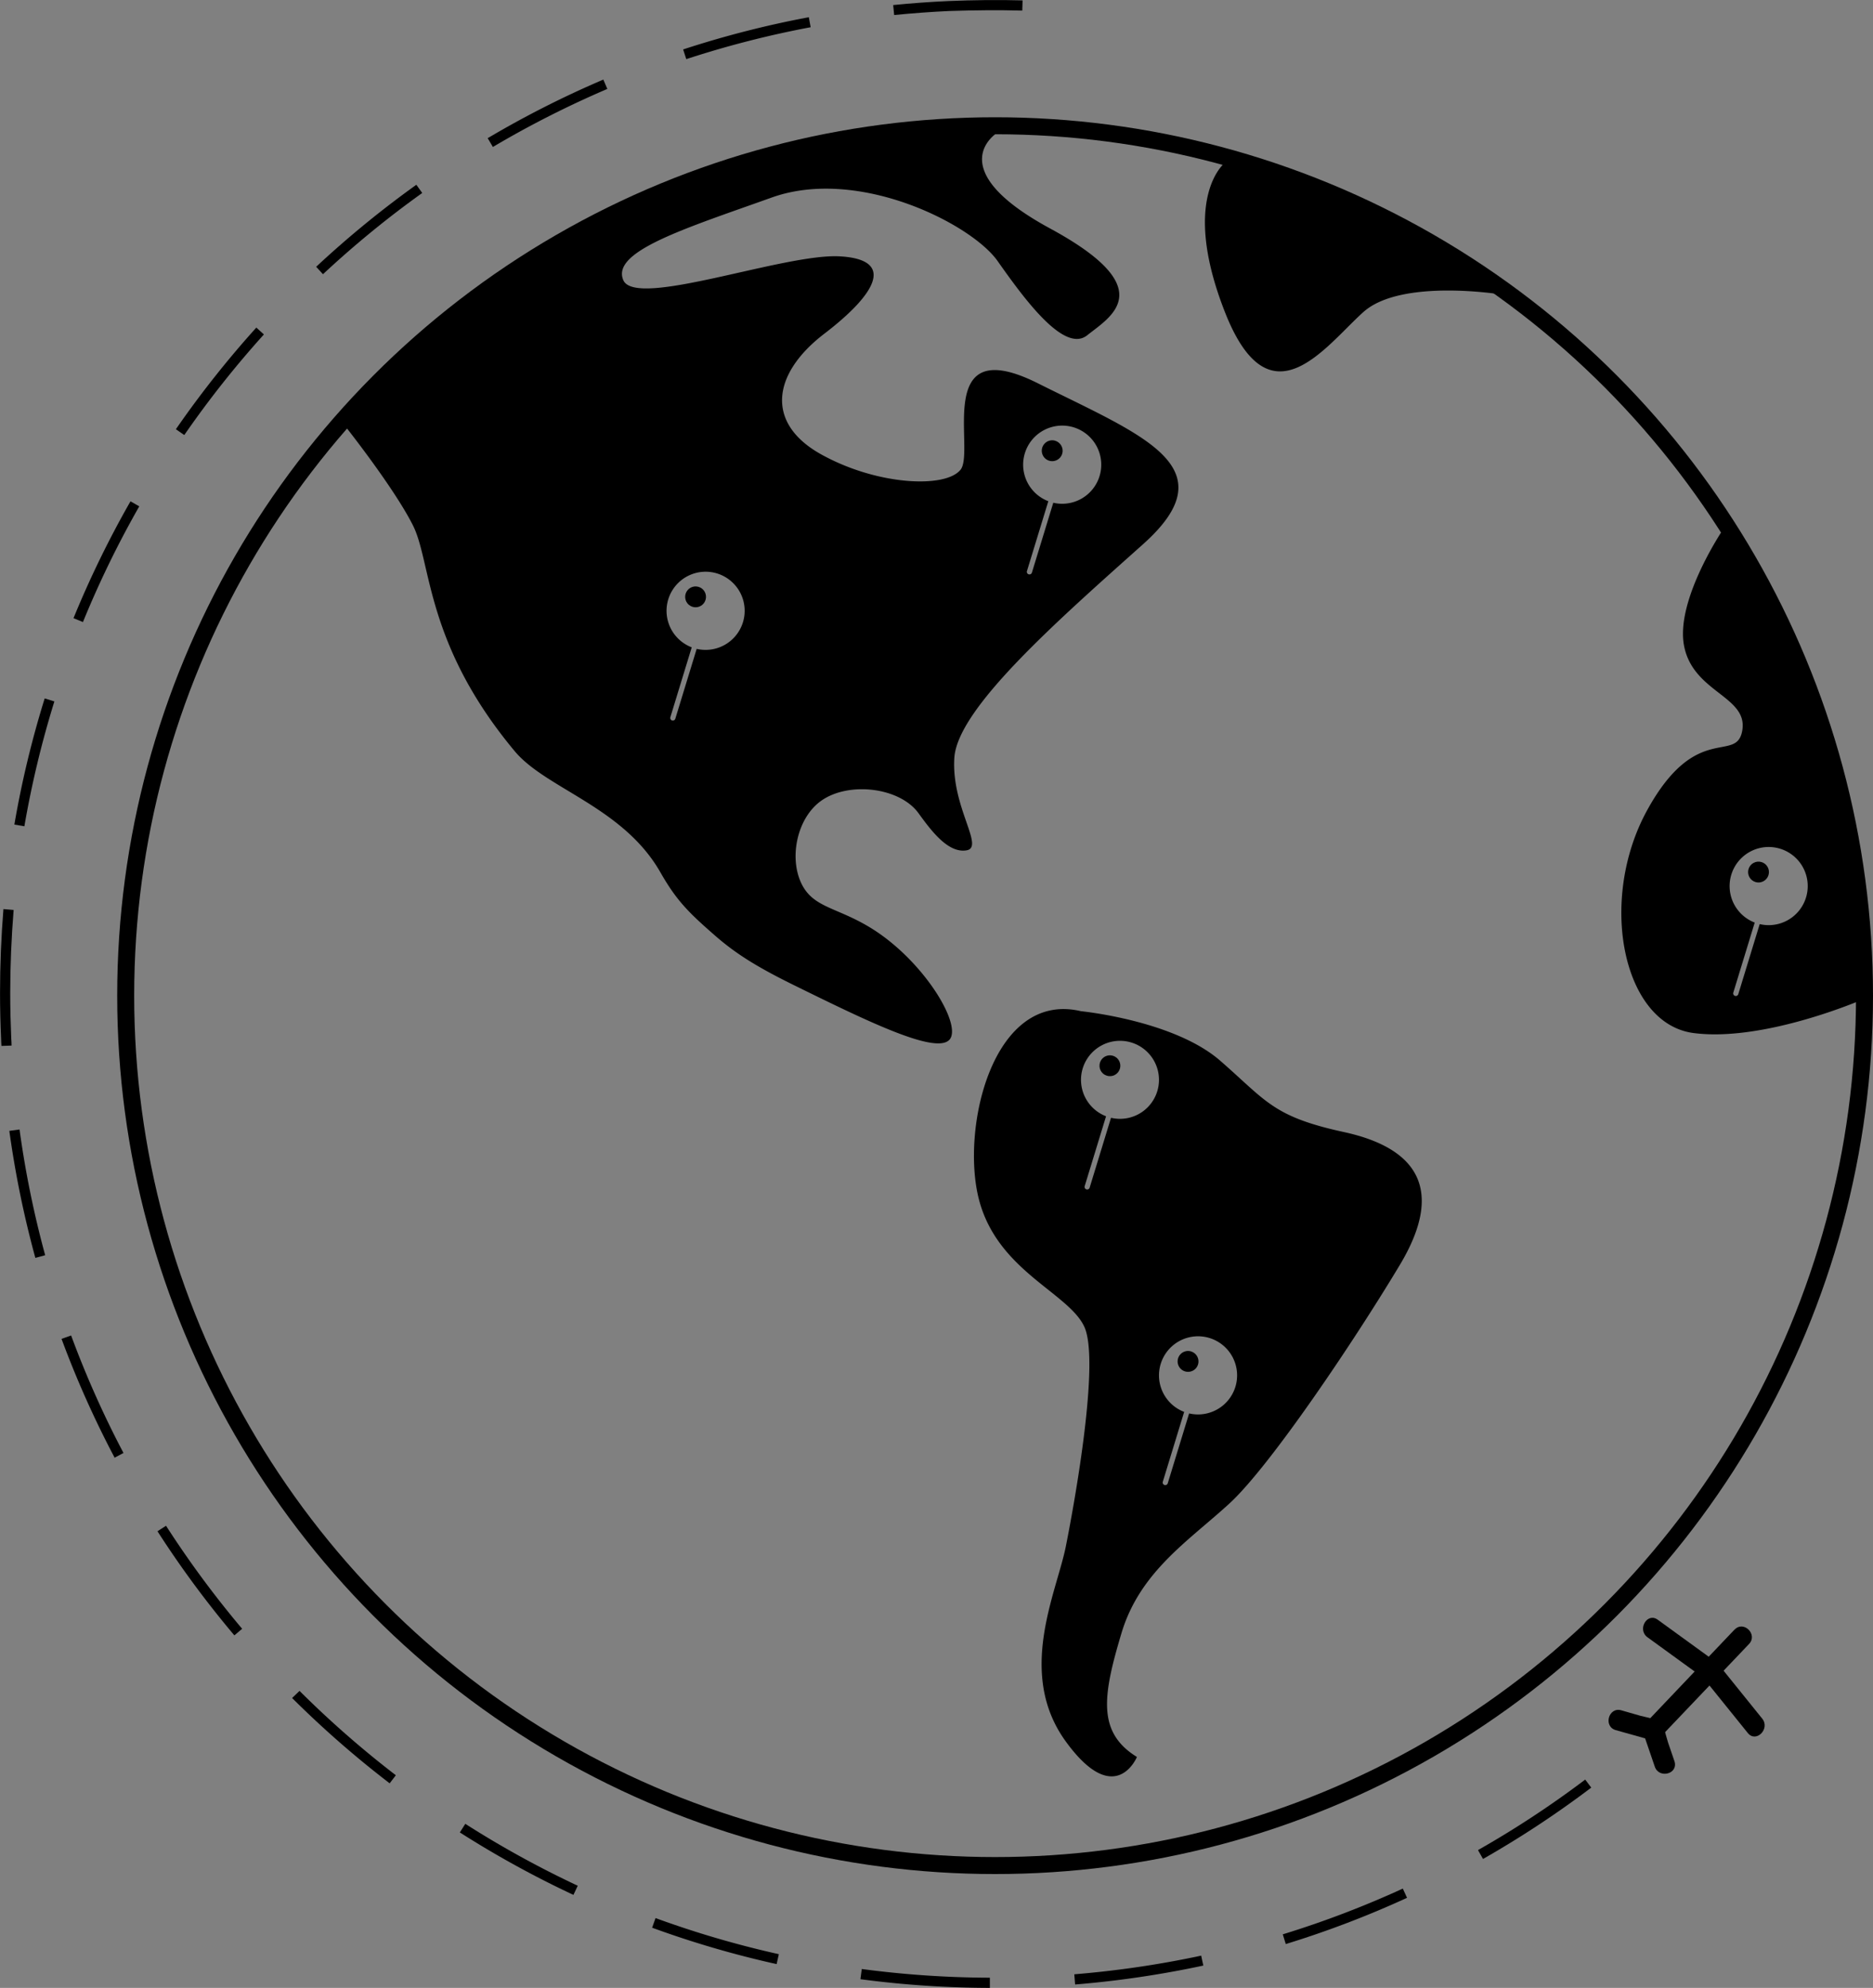 <svg id="Earth" xmlns="http://www.w3.org/2000/svg" viewBox="0 0 551.51 585.01"><rect x="0" y="0" width="551.51" height="585.01" fill="#808080" stroke="none"/><defs><style>.cls-1{fill:none;stroke:#000;stroke-miterlimit:10;stroke-width:5px;}.cls-2{fill:#fff;}</style></defs><title>Destination Line Logo</title><circle id="Circle" class="cls-1" cx="293.01" cy="293.01" r="256"/><g id="Countries"><path id="Country_2" data-name="Country 2" d="M367.68,54.88a253.88,253.88,0,0,1,81.53,38.8s-29.57-4.88-40.77,5.14-27.53,33.7-40.77,0S367.68,54.88,367.68,54.88Z" transform="translate(-6.99 -6.99)"/><g id="Country_1" data-name="Country 1"><path d="M514.7,162.26s-14.55,21.25-11.81,34.91,18.78,14.7,17.13,24.72S506.53,219,492,245.43s-7.28,62.84,13.66,65.57,50.08-10,50.08-10A253.77,253.77,0,0,0,514.7,162.26Zm10.44,116.68-6.29,20.57a0.77,0.77,0,1,1-1.47-.45l6.29-20.57A11.5,11.5,0,1,1,525.13,278.94Z" transform="translate(-6.99 -6.99)"/><circle cx="524.81" cy="263.65" r="3.07" transform="translate(112.23 681.43) rotate(-73)"/></g><circle cx="333.81" cy="320.65" r="3.07" transform="translate(-77.42 539.11) rotate(-73)"/><path d="M402.71,340.14c-20.94-4.55-22.77-9.11-36.43-21s-41-14.57-41-14.57c-26-6.15-35.51,34.61-30,55.55s26.41,27.32,31,37.34-2.73,51-5.46,64.65-14.57,37.34,0,57.38,20.94,4.55,20.94,4.55c-11.84-7.29-10-18.22-4.55-36.43s20-27.31,31.87-38.24,36.43-47.36,50.09-70.12S423.65,344.69,402.71,340.14Zm-68.58-4.2-6.29,20.56a0.76,0.76,0,1,1-1.46-.45l6.29-20.56A11.48,11.48,0,1,1,334.13,335.94Zm36.62,79.18a11.51,11.51,0,0,1-13.62,7.82l-6.29,20.56a0.76,0.76,0,1,1-1.46-.45l6.29-20.56A11.5,11.5,0,1,1,370.75,415.12Zm-13-10.41a3.07,3.07,0,1,0,2,3.83A3.07,3.07,0,0,0,357.71,404.71Z" transform="translate(-6.99 -6.99)"/><circle cx="211.81" cy="182.65" r="3.07" transform="translate(-31.78 324.8) rotate(-73)"/><path d="M312.56,119.77c-31-15.48-18.21,20-22.77,25.5s-24.59,4.55-41-4.56-14.56-23.67.92-35.51,20.94-21.86,4.55-22.77-60.11,15.48-63.74,7,18.21-15.2,43.71-24.31S293,72.87,300.72,83.79s19.58,27.32,26.41,21.86S349,92,316.2,74.23,300.72,46,300.72,46A254.38,254.38,0,0,0,109,132.87s14.14,17.86,19.61,28.79,3.57,34.85,30,66.47c9.25,11,31.87,16.39,42.8,35.52,4.73,8.28,8.19,11.76,16.18,18.72,6.07,5.29,12.3,9.2,23.36,14.63,21.22,10.42,42,20.64,45.73,15.82,3.29-4.3-6.6-21.14-20.62-31-11.44-8-19.33-7-23.11-14.86-3.67-7.7-1.23-19.26,5.81-24.29,8.1-5.78,23.16-4,28.69,3.64,3.64,5,8.65,11.83,14.12,10.93S287.06,244.52,288,230s30.05-40.07,55.55-62.84S343.52,135.25,312.56,119.77Zm-86.81,70.35a11.51,11.51,0,0,1-13.62,7.82l-6.29,20.56a0.76,0.76,0,1,1-1.46-.45l6.29-20.56A11.5,11.5,0,1,1,225.75,190.12Zm105-43a11.51,11.51,0,0,1-13.62,7.82l-6.29,20.56a0.76,0.76,0,1,1-1.46-.45l6.29-20.56A11.5,11.5,0,1,1,330.75,147.12Zm-13-10.41a3.07,3.07,0,1,0,2,3.83A3.07,3.07,0,0,0,317.71,136.71Z" transform="translate(-6.99 -6.99)"/></g><g id="Plane"><line class="cls-2" x1="512.86" y1="481.68" x2="486.74" y2="509.15"/><path d="M517.73,486.55L491.61,514c-2.66,2.8,1.58,7,4.24,4.24L522,490.79c2.66-2.8-1.58-7-4.24-4.24h0Z" transform="translate(-6.99 -6.99)"/><polygon class="cls-2" points="490.16 519.14 486.74 509.15 476.59 506.24 486.74 509.15 490.16 519.14"/><path d="M500,525.34l-1.88-5.49c-0.57-1.66-1-4.52-2.31-5.82s-4.21-1.6-5.89-2.08l-5.58-1.6c-3.72-1.07-5.31,4.72-1.6,5.79L492.93,519l-2.1-2.1,3.42,10c1.24,3.63,7,2.07,5.79-1.6l-1.88-5.49c-0.57-1.66-1-4.52-2.31-5.82s-4.21-1.6-5.89-2.08l-5.58-1.6c-3.72-1.07-5.31,4.72-1.6,5.79L492.93,519l-2.1-2.1,3.42,10C495.5,530.56,501.3,529,500,525.34Z" transform="translate(-6.99 -6.99)"/><path class="cls-2" d="M493.63,486.24l17,12.33Z" transform="translate(-6.99 -6.99)"/><path d="M492.11,488.83l17,12.33c3.13,2.27,6.13-2.93,3-5.18l-17-12.33c-3.13-2.27-6.13,2.93-3,5.18l17,12.33c3.13,2.27,6.13-2.93,3-5.18l-17-12.33C492,481.38,489,486.58,492.11,488.83Z" transform="translate(-6.99 -6.99)"/><path class="cls-2" d="M523.76,514.9L510.6,498.58Z" transform="translate(-6.99 -6.99)"/><path d="M525.89,512.78l-13.17-16.33c-2.42-3-6.65,1.26-4.24,4.24L521.64,517c2.42,3,6.65-1.26,4.24-4.24l-13.17-16.33c-2.42-3-6.65,1.26-4.24,4.24L521.64,517C524.07,520,528.29,515.76,525.89,512.78Z" transform="translate(-6.99 -6.99)"/></g><g id="Plane_path" data-name="Plane path"><path d="M55.88,456l0,0-2.52,1.62,0,0A293.8,293.8,0,0,0,76,488.26l0,0,2.29-1.94,0,0A292.1,292.1,0,0,1,55.88,456Z" transform="translate(-6.99 -6.99)"/><path d="M82.47,103.39a295.28,295.28,0,0,0-23.69,29.92l0,0,2.47,1.71,0,0A292,292,0,0,1,84.7,105.41l0,0-2.22-2Z" transform="translate(-6.99 -6.99)"/><path d="M129.62,61.34A294.83,294.83,0,0,0,100.09,85.5l0,0,2,2.19,0,0a291,291,0,0,1,29.23-23.91l0,0-1.75-2.44Z" transform="translate(-6.99 -6.99)"/><path d="M45.39,154.56a292.94,292.94,0,0,0-16.74,34.31l0,0.05,2.78,1.14,0-.05A289.45,289.45,0,0,1,48,156l0,0-2.61-1.49Z" transform="translate(-6.99 -6.99)"/><path d="M95.19,504.6l0,0L93,506.69l0,0a295.46,295.46,0,0,0,28.73,25.11l0,0,1.79-2.34h0l0-.06A292.13,292.13,0,0,1,95.19,504.6Z" transform="translate(-6.99 -6.99)"/><path d="M10.35,314.69H10.4v-0.1h0c0-.68-0.06-1.35-0.1-2-0.19-4.44-.3-8.91-0.3-13.29,0-8.16.35-16.39,1-24.47v-0.05l-3-.26v0C7.34,282.71,7,291,7,299.28c0,4.46.11,9,.31,13.42,0,0.62.06,1.29,0.1,2.09v0Z" transform="translate(-6.99 -6.99)"/><path d="M20.15,212.52a289.88,289.88,0,0,0-8.93,37.13v0l2.95,0.5v0A289.74,289.74,0,0,1,23,213.41l0,0-2.87-.89v0.05Z" transform="translate(-6.99 -6.99)"/><path d="M27.93,400v0l-2.82,1,0,0a290.93,290.93,0,0,0,15.56,34.83V436l2.68-1.42,0,0A288.15,288.15,0,0,1,27.93,400Z" transform="translate(-6.99 -6.99)"/><path d="M12.74,339.38v0l-3,.41v0a292.41,292.41,0,0,0,7.66,37.38l0,0,2.89-.79v0A290,290,0,0,1,12.74,339.38Z" transform="translate(-6.99 -6.99)"/><path d="M360.68,582.51A292.71,292.71,0,0,1,323.32,588h0l0.24,3h0a294.81,294.81,0,0,0,37.75-5.57h0l-0.63-2.93h0Z" transform="translate(-6.99 -6.99)"/><path d="M420,562.8a287.88,287.88,0,0,1-35.29,13.44l0,0,0.88,2.86h0a289.67,289.67,0,0,0,35.65-13.58h0.07l-1.26-2.75Z" transform="translate(-6.99 -6.99)"/><path d="M473.73,530.72l0,0a289.44,289.44,0,0,1-31.54,20.73l0,0,1.48,2.61,0,0a293.55,293.55,0,0,0,31.87-21l0,0-1.77-2.35Z" transform="translate(-6.99 -6.99)"/><path d="M286.3,7.3c-5.45.24-10.93,0.64-16.31,1.18h0l0.29,2.93,0.06,0c5.31-.53,10.74-0.93,16.14-1.18C293.69,10,301,9.91,308,10.11h0l0.09-3h0C301.07,6.91,293.56,7,286.3,7.3Z" transform="translate(-6.99 -6.99)"/><path d="M245.14,12.06a292.29,292.29,0,0,0-37,9.48l0,0,0.93,2.85,0,0A290.62,290.62,0,0,1,245.69,15h0l-0.55-3h-0.05Z" transform="translate(-6.99 -6.99)"/><path d="M184.67,30.4a290.92,290.92,0,0,0-34,17.21l-0.06-.1v0.17l1.51,2.56,0,0a291,291,0,0,1,33.66-17.06l0.05,0-1.18-2.75Z" transform="translate(-6.99 -6.99)"/><path d="M200.06,571.47l-0.05,0-1,2.82h0A289.67,289.67,0,0,0,235.67,585h0l0.65-2.92h0A288.66,288.66,0,0,1,200.06,571.47Z" transform="translate(-6.99 -6.99)"/><path d="M144,543.72l0,0-1.61,2.53,0,0a293.85,293.85,0,0,0,33.45,18.38l0,0,1.28-2.71-0.05,0A292,292,0,0,1,144,543.72Z" transform="translate(-6.99 -6.99)"/><path d="M260.79,586.45h-0.05l-0.39,3h0.05A294.51,294.51,0,0,0,298.46,592h0v-3h-0.05A290.91,290.91,0,0,1,260.79,586.45Z" transform="translate(-6.99 -6.99)"/></g></svg>